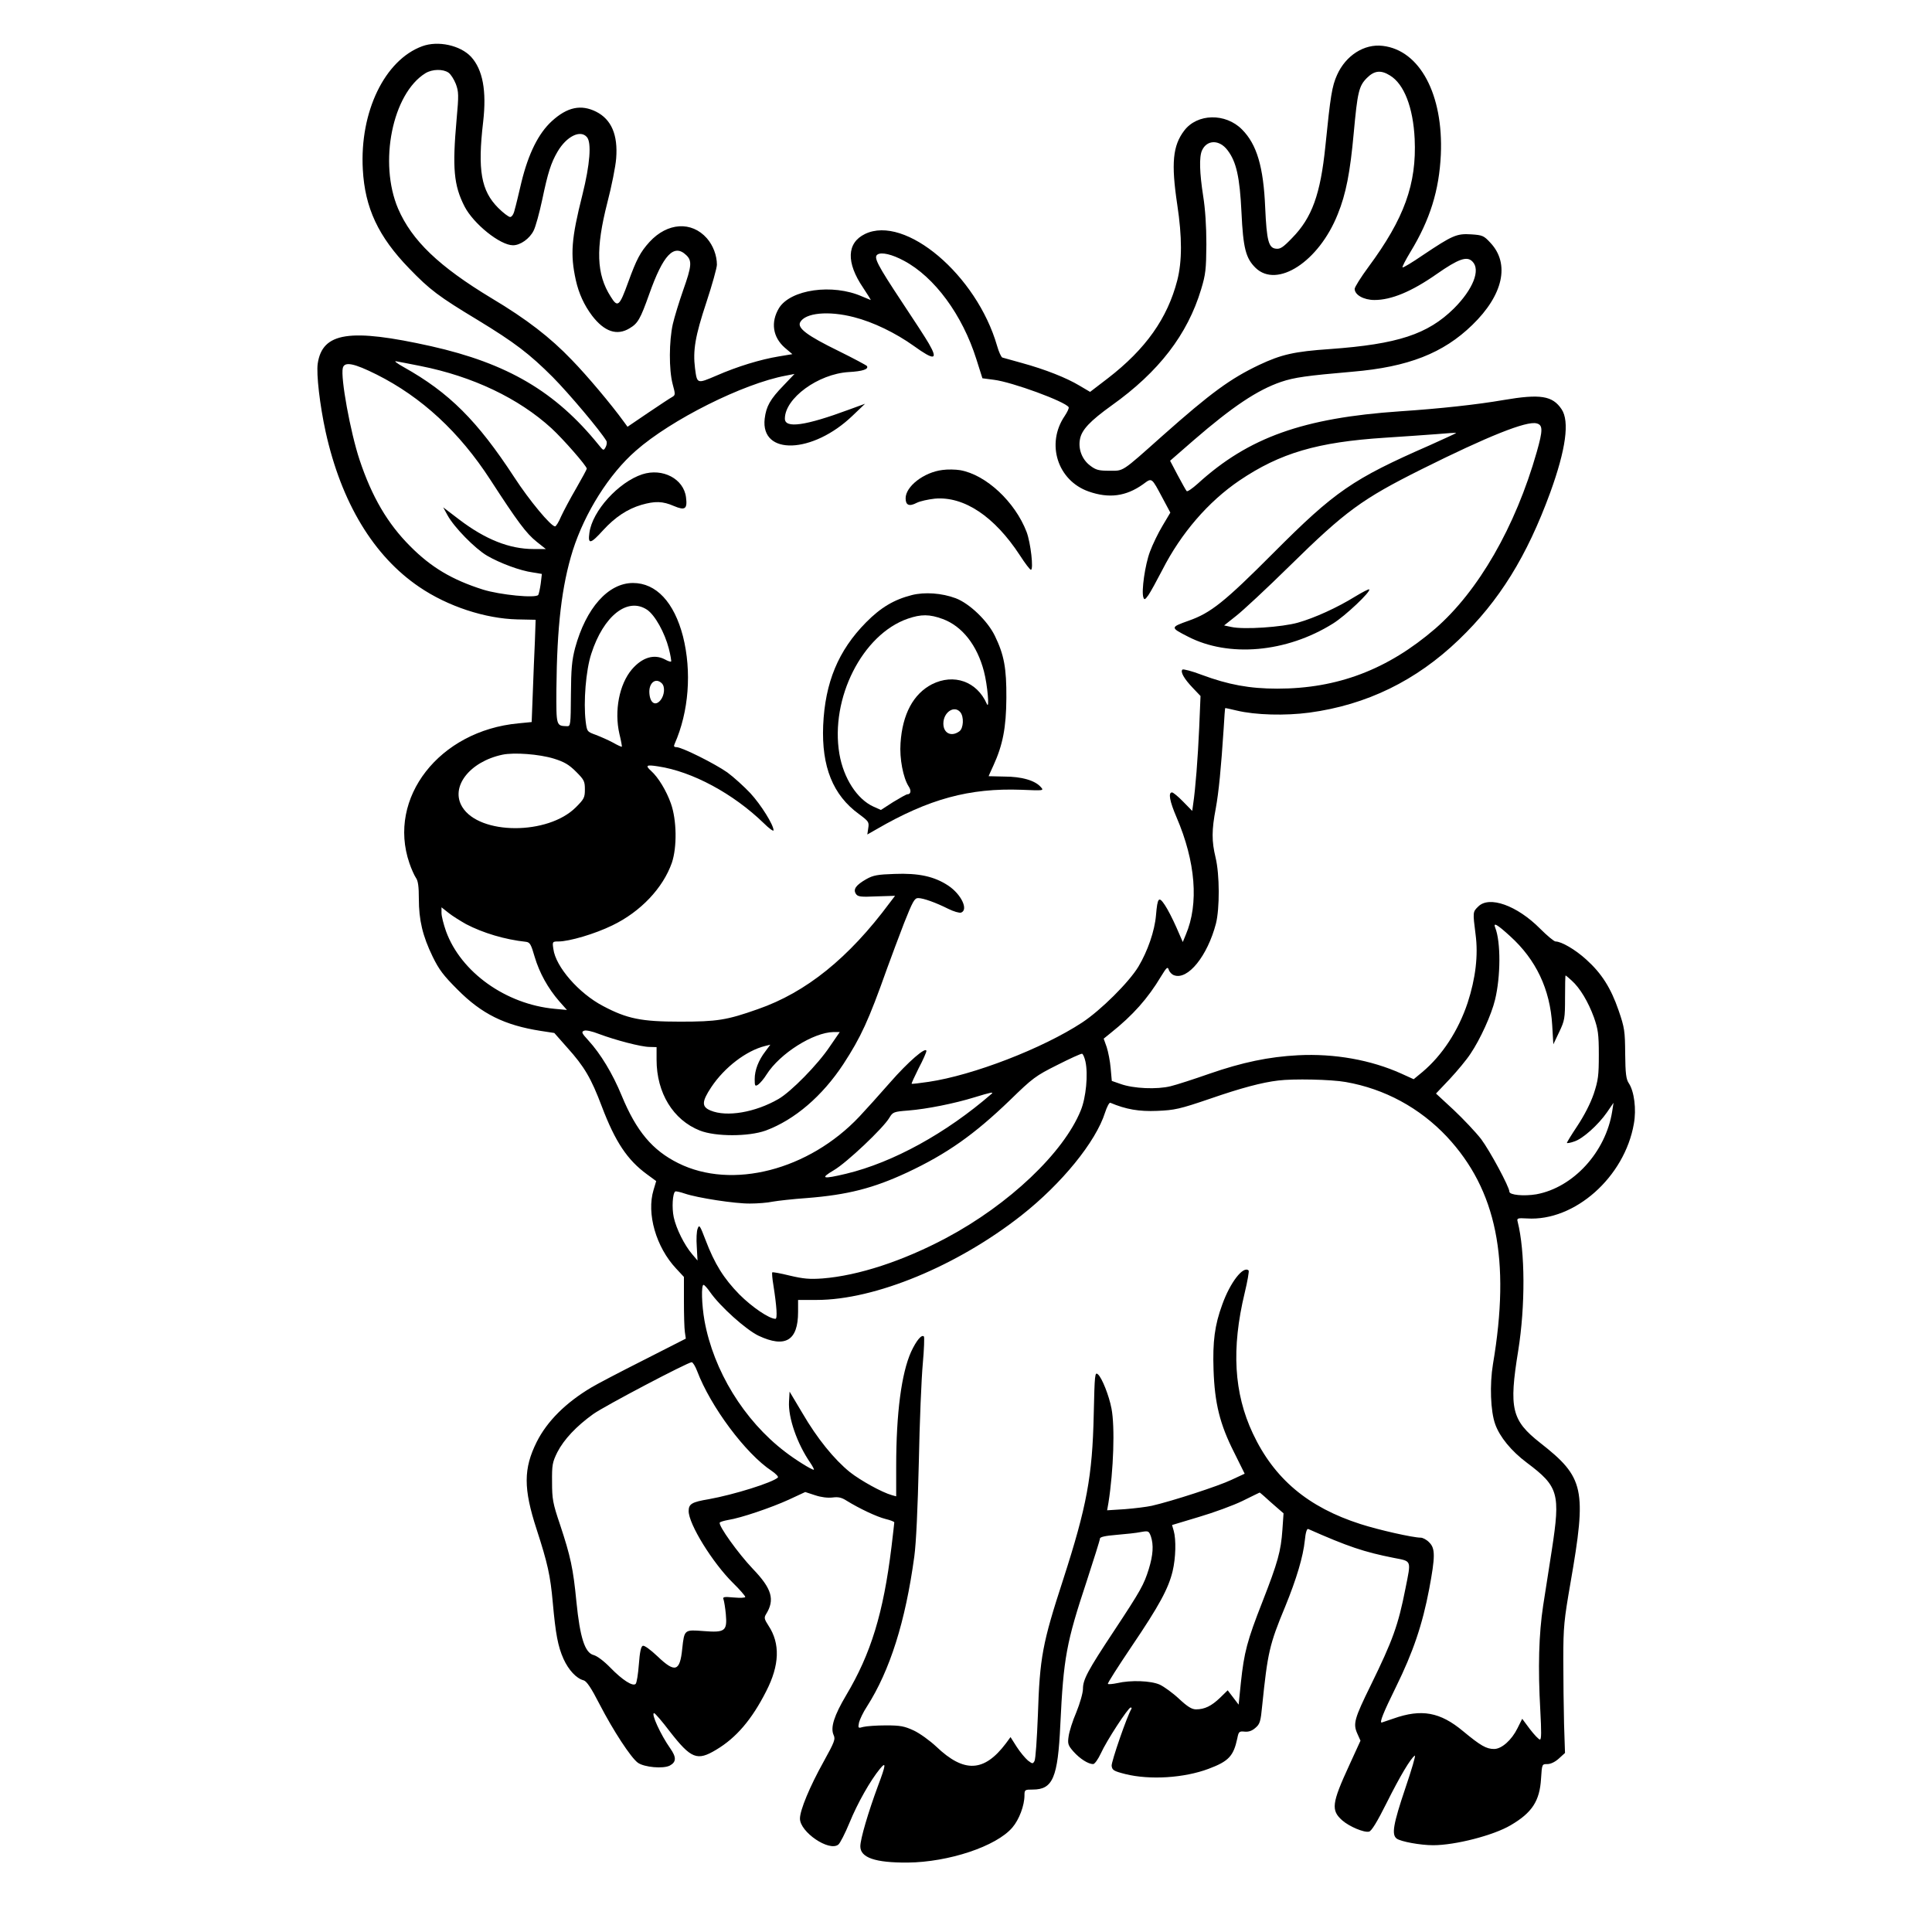 <?xml version="1.0" standalone="no"?>
<!DOCTYPE svg PUBLIC "-//W3C//DTD SVG 20010904//EN"
 "http://www.w3.org/TR/2001/REC-SVG-20010904/DTD/svg10.dtd">
<svg version="1.0" xmlns="http://www.w3.org/2000/svg"
 width="1024pt" height="1024pt" viewBox="0 0 1024 1024"
 preserveAspectRatio="xMidYMid meet">
<g transform="translate(0,1024) scale(0.1,-0.1)"
fill="#000000" stroke="none">
<path d="M2238 9995 c-199 -73 -332 -348 -315 -653 11 -204 82 -356 246 -525
109 -113 157 -149 361 -272 199 -121 277 -181 400 -304 86 -87 253 -285 284
-338 4 -7 2 -22 -4 -33 -11 -20 -12 -19 -37 12 -229 283 -484 432 -888 523
-431 96 -576 74 -601 -92 -8 -56 11 -220 42 -362 83 -375 254 -658 496 -822
151 -103 350 -168 520 -172 l97 -2 -4 -115 c-3 -63 -8 -185 -11 -271 l-6 -156
-71 -7 c-418 -39 -696 -395 -577 -741 10 -30 26 -65 34 -77 12 -16 16 -47 16
-112 0 -112 20 -197 73 -306 34 -70 58 -101 132 -175 128 -129 249 -189 441
-219 l72 -11 68 -77 c91 -101 127 -162 184 -313 71 -187 135 -283 239 -359
l49 -36 -14 -47 c-38 -125 13 -303 120 -417 l41 -44 0 -129 c0 -70 2 -144 5
-163 l5 -35 -226 -115 c-125 -63 -249 -128 -275 -144 -136 -81 -234 -179 -289
-288 -71 -142 -71 -248 -1 -463 59 -182 73 -245 86 -390 15 -166 27 -231 57
-298 27 -59 68 -103 106 -113 16 -4 40 -39 85 -127 73 -141 166 -283 203 -310
34 -24 134 -33 169 -15 35 19 36 44 2 92 -50 71 -103 186 -85 186 5 0 42 -43
83 -97 113 -145 145 -158 246 -97 106 63 189 160 265 310 71 138 75 253 12
348 -22 34 -24 42 -13 60 48 77 32 135 -70 241 -77 81 -184 230 -175 245 2 4
23 10 45 14 66 10 228 65 322 108 l86 40 52 -17 c33 -11 67 -15 93 -12 31 4
48 0 76 -18 65 -40 157 -84 205 -96 25 -6 46 -14 46 -18 0 -4 -7 -63 -15 -131
-43 -351 -109 -565 -240 -785 -64 -108 -84 -171 -67 -210 11 -23 6 -36 -53
-143 -73 -131 -125 -256 -125 -301 0 -71 154 -176 203 -138 9 6 36 59 60 117
42 103 110 223 161 285 34 41 32 22 -11 -92 -51 -138 -93 -280 -93 -319 0 -60
79 -87 250 -86 218 2 471 86 556 186 36 42 64 117 64 170 0 30 2 31 44 31 106
0 133 62 146 344 17 356 32 435 140 761 38 117 70 218 70 225 0 9 28 15 88 20
48 4 106 10 129 15 40 7 42 6 53 -23 15 -45 12 -98 -11 -173 -26 -83 -41 -111
-185 -329 -139 -210 -164 -257 -164 -306 0 -22 -16 -77 -35 -124 -20 -46 -38
-104 -41 -128 -6 -39 -3 -48 26 -81 34 -38 78 -66 104 -66 8 0 26 25 41 57 29
65 145 243 158 243 4 0 6 -3 4 -7 -23 -37 -107 -281 -105 -302 3 -23 10 -28
73 -44 129 -32 311 -21 441 28 107 40 132 68 152 161 7 36 10 39 39 36 21 -2
39 4 57 20 24 20 28 34 36 118 29 281 38 323 122 525 60 147 95 264 104 351 4
42 11 63 18 60 210 -93 296 -122 453 -153 97 -19 93 -9 62 -164 -38 -193 -67
-273 -183 -510 -88 -179 -95 -205 -72 -257 l17 -38 -59 -129 c-94 -204 -98
-240 -37 -294 37 -32 114 -65 141 -59 13 2 43 51 94 153 70 140 127 236 149
250 6 3 -17 -75 -50 -172 -65 -193 -74 -247 -46 -268 22 -16 126 -35 193 -35
117 0 320 52 411 106 113 66 154 128 161 247 5 77 5 77 33 77 18 0 41 11 61
29 l33 30 -5 153 c-2 84 -4 239 -4 343 0 174 4 208 38 405 87 499 74 559 -161
743 -151 119 -166 181 -116 488 38 237 37 526 -3 684 -5 18 -1 20 50 17 252
-16 517 219 566 502 14 76 2 172 -27 215 -14 21 -18 51 -19 156 -1 120 -3 137
-35 230 -41 119 -90 196 -171 269 -58 53 -132 96 -163 96 -8 0 -45 31 -82 68
-122 123 -270 176 -328 117 -29 -28 -29 -29 -14 -147 15 -111 0 -234 -42 -363
-49 -147 -134 -278 -240 -367 l-46 -38 -66 30 c-160 72 -353 107 -547 97 -154
-8 -294 -37 -470 -98 -80 -28 -172 -58 -205 -66 -72 -18 -197 -13 -266 12
l-46 16 -6 67 c-3 37 -13 87 -21 112 l-16 45 37 30 c118 94 197 183 267 300
30 49 35 53 41 35 4 -12 16 -25 28 -29 73 -27 177 102 222 274 20 80 20 259
-2 350 -21 87 -21 145 1 260 16 88 28 212 42 425 3 58 7 106 8 107 0 1 28 -5
61 -13 100 -24 257 -28 385 -11 304 41 566 169 792 386 215 206 361 442 485
781 83 229 103 377 60 441 -48 72 -113 82 -307 49 -138 -24 -338 -46 -550 -60
-512 -35 -802 -138 -1071 -383 -29 -26 -55 -44 -59 -40 -4 4 -25 42 -48 85
l-40 76 124 108 c208 180 339 267 464 310 71 24 137 33 379 54 295 25 481 98
635 248 164 159 200 324 96 435 -35 38 -42 41 -102 45 -77 5 -99 -5 -256 -110
-57 -39 -105 -68 -108 -65 -3 2 16 39 42 82 104 171 152 326 161 515 14 319
-111 554 -308 577 -98 12 -196 -51 -242 -154 -27 -60 -35 -111 -62 -378 -26
-255 -71 -379 -176 -486 -48 -50 -63 -60 -86 -57 -39 4 -49 42 -57 218 -9 215
-44 335 -123 414 -87 88 -237 85 -306 -6 -61 -80 -70 -173 -37 -393 26 -172
26 -299 0 -401 -52 -201 -167 -364 -368 -519 l-94 -72 -56 33 c-68 41 -181 86
-305 120 -50 14 -97 27 -104 29 -6 2 -19 30 -28 62 -108 375 -487 696 -700
593 -97 -47 -101 -151 -10 -285 24 -36 42 -65 40 -65 -1 0 -22 9 -46 19 -156
69 -379 37 -440 -62 -45 -75 -33 -154 31 -210 l40 -34 -72 -12 c-97 -16 -219
-53 -331 -102 -103 -44 -102 -44 -113 39 -12 95 1 171 60 349 31 94 56 184 56
200 0 49 -20 102 -53 140 -81 92 -209 84 -304 -19 -49 -54 -69 -92 -113 -213
-47 -130 -56 -137 -93 -77 -76 119 -80 254 -18 497 23 88 44 194 47 235 10
125 -25 207 -106 248 -80 40 -153 25 -235 -50 -71 -65 -124 -172 -161 -323
-14 -60 -30 -127 -36 -147 -5 -23 -15 -38 -24 -38 -8 0 -37 22 -63 48 -91 91
-110 200 -80 456 19 165 -2 277 -64 345 -57 61 -175 87 -259 56z m139 -140
c12 -8 29 -35 39 -60 15 -41 16 -58 4 -188 -23 -259 -15 -349 42 -461 48 -93
189 -206 257 -206 39 0 88 35 109 77 11 21 31 95 46 165 30 143 46 194 81 254
48 82 122 118 156 77 25 -29 16 -145 -24 -305 -59 -234 -65 -316 -35 -453 16
-71 44 -132 86 -188 65 -85 132 -108 199 -67 44 26 57 49 104 181 74 209 131
269 196 207 32 -30 29 -59 -16 -186 -21 -60 -46 -141 -55 -180 -20 -90 -21
-240 -1 -317 15 -55 15 -59 -2 -69 -10 -5 -67 -43 -128 -84 l-109 -74 -19 26
c-65 90 -195 245 -277 329 -113 118 -238 215 -424 326 -280 169 -423 306 -496
475 -104 244 -30 610 145 718 36 22 93 23 122 3z m4990 -15 c75 -45 123 -170
131 -336 11 -239 -55 -422 -245 -679 -40 -54 -73 -107 -73 -116 0 -32 48 -59
105 -59 89 0 196 44 329 137 116 81 161 97 190 67 45 -44 3 -148 -98 -249
-139 -137 -298 -189 -656 -215 -191 -13 -259 -29 -376 -84 -153 -73 -255 -147
-513 -376 -221 -197 -204 -185 -282 -185 -56 0 -71 4 -102 28 -42 32 -63 87
-53 139 9 50 54 97 168 179 250 178 402 376 474 615 24 79 27 106 28 239 0 97
-6 188 -17 256 -19 122 -22 208 -6 242 26 57 92 58 135 1 47 -61 65 -143 74
-329 9 -192 23 -244 75 -295 114 -110 335 33 435 284 44 108 66 222 85 431 20
217 27 249 70 292 39 39 74 43 122 13z m-2576 -982 c162 -86 310 -287 384
-522 l32 -101 61 -8 c97 -12 377 -115 396 -145 3 -5 -7 -26 -21 -47 -100 -147
-38 -342 127 -400 108 -38 198 -26 288 38 49 36 44 39 106 -77 l39 -73 -41
-69 c-23 -38 -53 -100 -67 -138 -26 -69 -46 -209 -35 -242 5 -15 9 -13 27 12
11 16 44 76 74 134 99 194 243 361 408 473 216 146 414 204 772 227 96 6 219
15 274 19 55 5 101 8 103 6 1 -1 -62 -30 -140 -65 -409 -179 -503 -244 -828
-570 -260 -261 -333 -319 -450 -360 -98 -35 -98 -36 -4 -84 216 -112 523 -85
769 69 65 40 203 171 192 181 -2 3 -35 -14 -73 -37 -97 -60 -216 -114 -304
-139 -84 -24 -288 -38 -354 -23 l-38 8 63 50 c35 27 163 146 284 265 297 292
384 355 700 513 351 175 556 257 609 243 34 -8 34 -36 1 -152 -113 -397 -310
-738 -538 -936 -252 -217 -518 -318 -837 -318 -147 0 -260 21 -400 73 -52 20
-99 32 -103 28 -12 -12 9 -49 56 -98 l40 -42 -7 -168 c-7 -160 -20 -326 -32
-405 l-5 -36 -48 49 c-26 27 -53 49 -59 49 -21 0 -13 -46 24 -132 101 -235
119 -458 49 -622 l-16 -39 -34 78 c-19 43 -46 96 -61 118 -32 48 -39 41 -47
-54 -7 -83 -44 -190 -93 -272 -50 -83 -200 -232 -299 -297 -209 -137 -577
-279 -813 -314 -48 -7 -88 -12 -90 -10 -2 1 15 38 37 82 23 43 41 85 41 91 0
27 -97 -57 -193 -167 -56 -64 -129 -145 -162 -180 -268 -284 -675 -389 -960
-247 -137 68 -222 169 -300 358 -48 117 -112 222 -176 292 -36 39 -39 46 -23
52 10 4 43 -3 78 -17 88 -33 225 -69 269 -69 l37 -1 0 -67 c0 -176 88 -319
229 -375 83 -33 259 -33 350 0 153 57 299 182 411 352 93 143 133 229 231 505
22 61 63 170 91 243 45 113 55 132 74 132 28 0 94 -24 160 -57 28 -14 59 -23
68 -20 40 15 1 97 -68 143 -74 49 -157 67 -285 62 -90 -3 -113 -7 -150 -28
-54 -31 -70 -53 -55 -77 10 -16 25 -18 110 -14 l98 3 -29 -38 c-216 -291 -442
-474 -699 -563 -164 -58 -215 -66 -411 -66 -205 0 -281 15 -409 83 -128 67
-251 208 -263 302 -6 39 -5 40 27 40 57 0 193 40 285 85 150 72 269 198 316
332 28 83 26 227 -5 314 -24 68 -67 139 -105 173 -32 29 -26 34 37 24 181 -27
398 -144 560 -301 28 -28 52 -45 52 -38 0 29 -66 135 -123 197 -33 35 -88 85
-122 110 -67 47 -241 134 -270 134 -13 0 -15 5 -9 18 75 170 91 382 44 569
-47 181 -142 283 -265 283 -131 0 -249 -132 -307 -345 -17 -66 -21 -109 -22
-247 -1 -161 -2 -168 -21 -167 -57 2 -57 0 -56 194 3 335 28 549 87 738 64
200 192 404 334 528 186 164 569 356 795 398 l46 9 -59 -62 c-70 -72 -91 -110
-99 -175 -23 -197 255 -187 466 16 l66 63 -85 -31 c-232 -86 -340 -101 -340
-48 0 108 176 237 338 247 74 4 107 15 97 32 -3 4 -70 40 -149 79 -168 82
-221 122 -205 153 27 50 150 62 285 27 102 -26 220 -83 318 -153 108 -78 130
-75 79 13 -14 25 -79 125 -143 221 -131 198 -151 237 -129 251 21 14 77 1 140
-33z m-2562 -558 c277 -55 520 -171 694 -330 62 -57 187 -200 187 -214 0 -4
-25 -50 -56 -104 -31 -53 -67 -121 -80 -149 -12 -29 -27 -53 -32 -53 -22 0
-136 137 -216 260 -196 300 -345 449 -586 584 -36 20 -54 34 -40 31 14 -2 72
-14 129 -25z m-233 -45 c239 -120 439 -305 603 -558 144 -222 190 -284 245
-328 l49 -39 -65 0 c-128 0 -256 51 -395 157 l-84 64 23 -42 c35 -64 145 -176
209 -214 69 -40 176 -80 243 -89 l48 -8 -6 -51 c-4 -28 -10 -55 -13 -60 -12
-19 -203 0 -293 28 -164 52 -275 118 -386 230 -120 120 -203 262 -268 457 -49
147 -102 438 -89 488 9 35 59 25 179 -35z m1434 -1247 c42 -29 93 -121 115
-206 9 -35 14 -66 12 -68 -2 -3 -17 2 -33 11 -57 30 -120 11 -175 -53 -67 -79
-94 -220 -66 -342 9 -36 14 -66 13 -68 -2 -1 -23 8 -47 22 -24 13 -65 31 -91
41 -47 17 -47 18 -54 73 -12 101 1 269 30 357 65 202 193 302 296 233z m78
-390 c18 -18 14 -63 -7 -89 -27 -33 -55 -16 -59 35 -5 56 33 87 66 54z m-572
-399 c54 -17 79 -31 117 -69 43 -43 47 -51 47 -94 0 -43 -4 -51 -48 -95 -148
-148 -511 -147 -602 2 -65 106 39 240 213 277 62 13 195 3 273 -21z m-466
-877 c90 -47 206 -82 319 -94 20 -3 26 -14 45 -80 25 -84 70 -166 131 -236
l40 -45 -65 6 c-259 24 -497 194 -576 411 -13 37 -24 80 -24 97 l0 30 38 -30
c20 -16 62 -42 92 -59z m5534 -64 c137 -124 212 -281 223 -472 l6 -101 31 65
c29 61 31 72 31 182 0 65 1 118 3 118 1 0 16 -12 32 -27 44 -39 88 -113 118
-195 22 -63 26 -89 26 -198 0 -110 -3 -135 -27 -208 -18 -52 -50 -114 -87
-170 -32 -48 -57 -89 -55 -90 2 -2 20 1 39 8 45 14 127 88 173 154 l35 51 -7
-45 c-34 -216 -206 -404 -402 -440 -66 -11 -143 -4 -143 14 0 25 -103 216
-150 279 -29 37 -94 106 -145 154 l-94 87 73 77 c40 43 90 103 110 134 52 77
111 207 130 286 30 123 31 306 1 382 -12 30 9 19 79 -45z m-3606 -585 c-64
-96 -206 -240 -272 -278 -123 -71 -274 -97 -360 -61 -48 20 -47 47 4 124 70
105 185 193 285 218 l28 7 -26 -35 c-37 -48 -57 -100 -57 -148 0 -36 2 -39 18
-29 10 7 31 31 45 54 71 112 248 223 355 225 l33 0 -53 -77z m1355 -79 c15
-68 3 -193 -25 -260 -91 -224 -380 -498 -712 -675 -231 -123 -467 -200 -656
-215 -69 -5 -102 -2 -174 15 -49 12 -91 20 -93 17 -2 -2 0 -32 6 -67 18 -115
22 -179 11 -179 -33 0 -124 62 -191 129 -83 85 -131 161 -180 290 -29 76 -33
82 -41 60 -6 -13 -8 -57 -5 -97 l4 -73 -28 33 c-42 49 -85 136 -98 196 -11 51
-6 128 8 137 4 2 27 -3 50 -11 67 -23 268 -54 346 -53 39 0 93 4 120 10 28 5
109 14 180 19 217 17 354 52 534 136 211 99 355 201 544 383 120 117 136 129
250 186 67 34 126 61 132 60 5 -1 13 -19 18 -41z m1380 -109 c206 -36 392
-137 536 -290 263 -282 338 -650 244 -1205 -18 -109 -13 -250 12 -319 24 -67
85 -142 168 -204 168 -126 178 -163 132 -462 -14 -88 -34 -221 -46 -295 -23
-152 -28 -328 -15 -557 6 -111 6 -153 -2 -153 -6 0 -30 25 -53 55 l-41 55 -25
-50 c-31 -63 -84 -110 -124 -110 -41 0 -71 17 -164 94 -122 102 -221 120 -370
67 -32 -11 -61 -21 -62 -21 -12 0 8 51 76 189 91 185 140 330 176 519 32 171
33 215 0 247 -13 14 -34 25 -45 25 -41 0 -223 41 -319 72 -278 89 -458 240
-571 481 -100 213 -114 449 -43 744 15 62 24 115 21 119 -28 27 -98 -63 -140
-181 -40 -109 -51 -195 -46 -345 6 -177 33 -288 109 -438 l56 -113 -71 -33
c-67 -32 -312 -112 -421 -137 -27 -6 -92 -14 -143 -18 l-94 -6 7 40 c27 171
35 403 16 500 -13 68 -50 161 -71 180 -17 15 -18 4 -23 -212 -7 -328 -37 -488
-162 -875 -110 -338 -124 -412 -134 -719 -5 -124 -12 -233 -18 -243 -9 -16
-11 -15 -35 3 -14 12 -41 44 -59 72 l-33 52 -25 -34 c-115 -152 -221 -157
-368 -17 -34 32 -88 71 -120 86 -50 23 -71 27 -148 27 -49 0 -103 -4 -119 -8
-28 -8 -29 -7 -23 23 4 16 22 55 42 85 122 191 204 450 251 795 10 74 18 252
24 500 4 212 14 447 21 522 7 76 9 141 6 144 -12 13 -40 -21 -68 -81 -51 -114
-79 -324 -79 -608 l0 -158 -22 6 c-54 15 -167 78 -223 122 -84 68 -174 179
-252 313 l-68 114 -3 -53 c-5 -85 43 -223 112 -323 14 -21 23 -38 19 -38 -12
0 -99 54 -153 96 -217 166 -378 429 -426 694 -15 85 -18 190 -5 190 4 0 20
-17 35 -39 53 -76 190 -199 257 -231 141 -66 209 -26 209 126 l0 64 99 0 c309
0 746 181 1086 449 213 168 393 389 442 544 10 31 23 55 28 52 83 -35 152 -47
248 -43 93 4 118 9 282 65 162 56 274 86 360 96 79 10 280 6 358 -8z m-1878
-63 c-240 -208 -521 -363 -770 -423 -126 -30 -141 -26 -65 19 67 39 262 223
294 278 18 30 23 32 100 38 99 8 244 37 351 70 88 27 104 30 90 18z m-1560
-1469 c71 -188 257 -438 395 -529 22 -15 37 -31 33 -35 -28 -27 -233 -91 -366
-115 -90 -15 -107 -25 -107 -63 0 -69 126 -273 235 -381 36 -35 65 -69 65 -74
0 -5 -27 -6 -61 -3 -53 5 -60 3 -54 -11 3 -9 9 -44 12 -77 8 -90 -4 -99 -118
-90 -102 8 -102 8 -113 -93 -12 -122 -38 -130 -131 -41 -38 36 -70 59 -78 56
-10 -4 -16 -33 -21 -99 -4 -51 -11 -97 -17 -103 -15 -15 -71 21 -134 86 -34
35 -70 62 -89 67 -46 12 -72 92 -91 283 -17 176 -31 240 -87 409 -38 112 -42
135 -42 225 -1 91 2 105 28 158 35 68 101 138 190 202 62 44 500 274 522 275
6 0 19 -21 29 -47z m3007 -665 c14 -13 42 -38 63 -56 l38 -33 -6 -87 c-8 -114
-24 -172 -106 -382 -81 -206 -97 -268 -114 -427 l-12 -118 -29 38 -29 38 -41
-40 c-45 -43 -81 -61 -127 -61 -22 0 -45 14 -90 56 -33 31 -79 64 -102 75 -47
21 -153 25 -226 8 -24 -5 -46 -7 -49 -4 -3 3 54 92 126 199 147 217 195 307
217 398 17 71 19 168 6 214 l-9 31 143 43 c78 23 182 61 231 85 49 24 89 44
90 44 1 1 12 -9 26 -21z"/>
<path d="M4995 7749 c-98 -12 -195 -87 -195 -150 0 -37 19 -45 59 -24 18 9 60
18 95 22 155 14 317 -94 452 -301 27 -42 53 -76 58 -76 15 0 -1 143 -23 201
-61 159 -215 303 -352 327 -24 4 -67 5 -94 1z"/>
<path d="M3404 7726 c-125 -41 -265 -194 -280 -310 -9 -63 6 -60 72 13 64 70
129 113 203 135 73 21 113 20 173 -6 59 -25 72 -16 64 46 -12 98 -124 157
-232 122z"/>
<path d="M4833 7086 c-94 -24 -164 -65 -243 -145 -147 -149 -217 -318 -227
-546 -9 -219 52 -370 190 -470 51 -38 54 -42 49 -74 l-5 -34 49 28 c278 161
492 219 768 209 119 -5 120 -5 102 15 -31 35 -102 55 -192 55 -46 1 -84 2 -84
2 0 1 11 26 25 56 50 109 68 201 69 358 1 159 -12 229 -61 330 -39 80 -134
171 -207 199 -75 28 -165 34 -233 17z m164 -127 c103 -38 182 -139 218 -277
19 -72 31 -209 15 -172 -52 118 -174 162 -291 103 -98 -51 -156 -158 -166
-312 -6 -81 14 -184 43 -229 15 -22 12 -42 -7 -42 -5 0 -39 -19 -75 -41 l-65
-42 -40 18 c-86 39 -158 150 -180 279 -50 294 122 634 363 717 70 24 115 24
185 -2z m93 -494 c20 -24 17 -85 -5 -101 -42 -31 -85 -11 -85 41 0 60 58 99
90 60z"/>
</g>
</svg>
